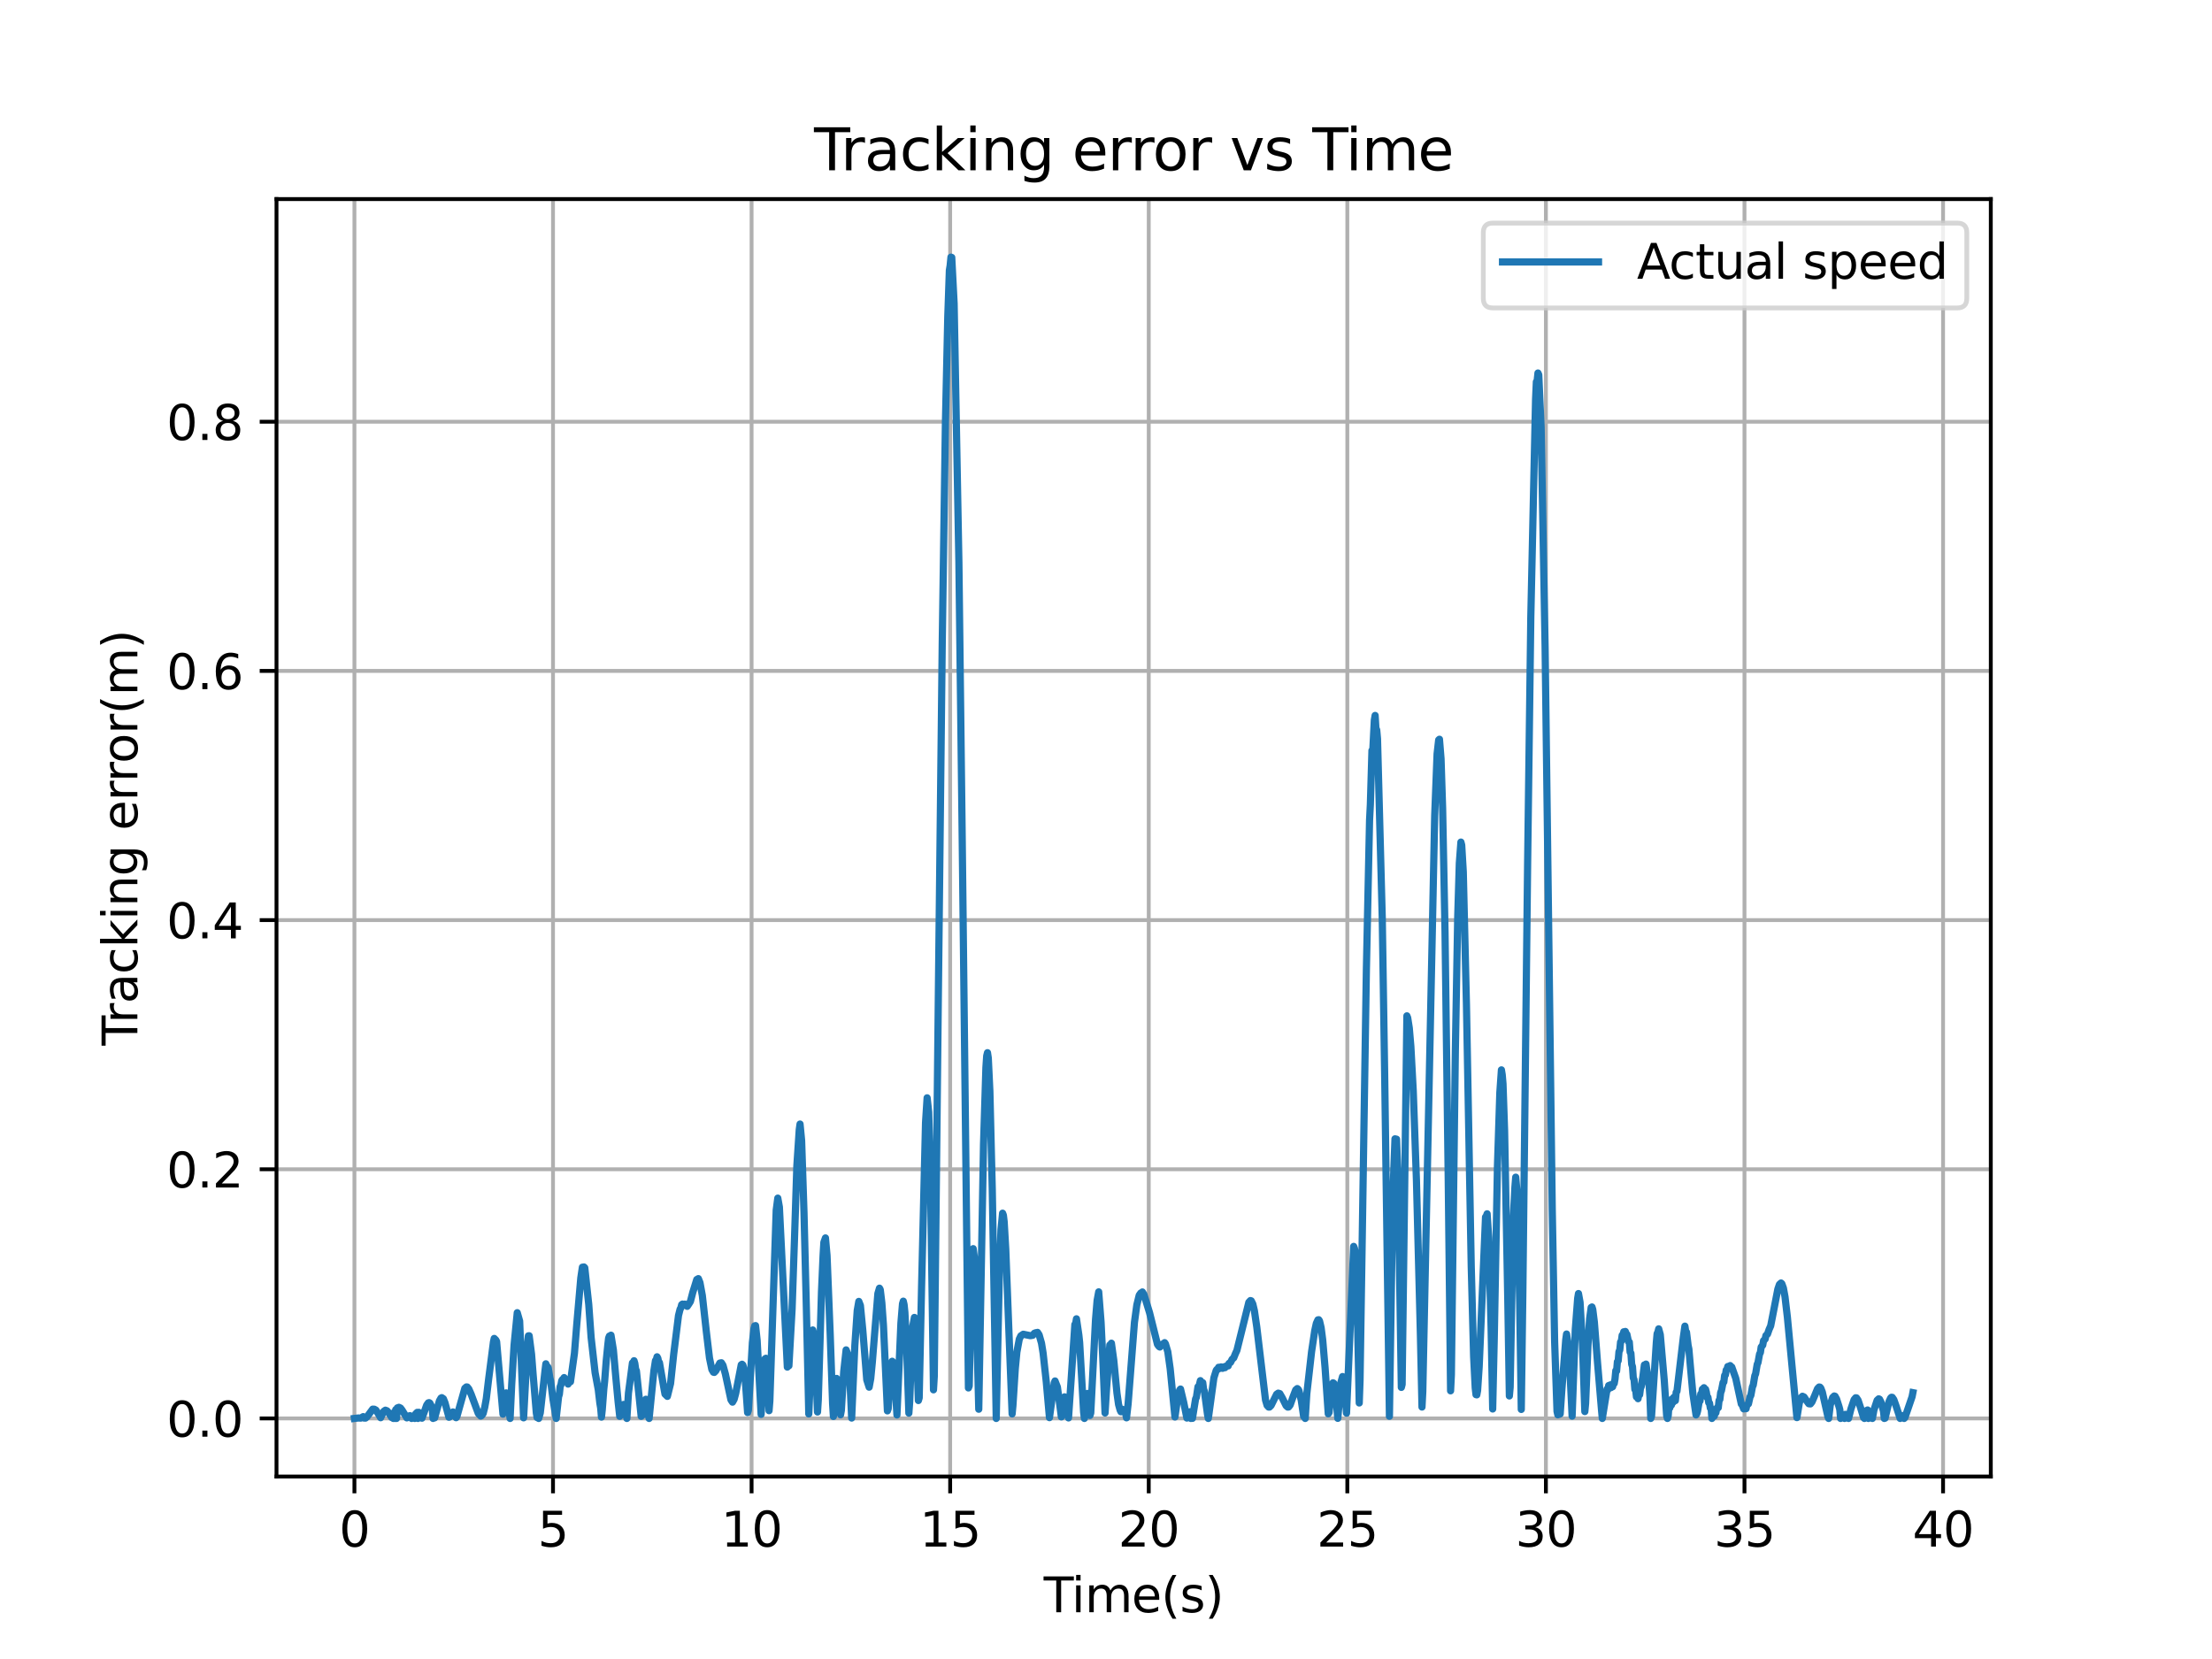 <?xml version="1.0" encoding="utf-8" standalone="no"?>
<!DOCTYPE svg PUBLIC "-//W3C//DTD SVG 1.1//EN"
  "http://www.w3.org/Graphics/SVG/1.1/DTD/svg11.dtd">
<svg xmlns:xlink="http://www.w3.org/1999/xlink" width="460.8pt" height="345.6pt" viewBox="0 0 460.8 345.6" xmlns="http://www.w3.org/2000/svg" version="1.1">
 <defs>
  <style type="text/css">*{stroke-linejoin: round; stroke-linecap: butt}</style>
 </defs>
 <g id="figure_1">
  <g id="patch_1">
   <path d="M 0 345.6 
L 460.8 345.6 
L 460.8 0 
L 0 0 
z
" style="fill: #ffffff"/>
  </g>
  <g id="axes_1">
   <g id="patch_2">
    <path d="M 57.6 307.584 
L 414.72 307.584 
L 414.72 41.472 
L 57.6 41.472 
z
" style="fill: #ffffff"/>
   </g>
   <g id="matplotlib.axis_1">
    <g id="xtick_1">
     <g id="line2d_1">
      <path d="M 73.833 307.584 
L 73.833 41.472 
" clip-path="url(#p9c3b53d62a)" style="fill: none; stroke: #b0b0b0; stroke-width: 0.8; stroke-linecap: square"/>
     </g>
     <g id="line2d_2">
      <defs>
       <path id="mc2948ee290" d="M 0 0 
L 0 3.5 
" style="stroke: #000000; stroke-width: 0.8"/>
      </defs>
      <g>
       <use xlink:href="#mc2948ee290" x="73.833" y="307.584" style="stroke: #000000; stroke-width: 0.8"/>
      </g>
     </g>
     <g id="text_1">
      <!-- 0 -->
      <g transform="translate(70.651 322.182) scale(0.1 -0.1)">
       <defs>
        <path id="DejaVuSans-30" d="M 2034 4250 
Q 1547 4250 1301 3770 
Q 1056 3291 1056 2328 
Q 1056 1369 1301 889 
Q 1547 409 2034 409 
Q 2525 409 2770 889 
Q 3016 1369 3016 2328 
Q 3016 3291 2770 3770 
Q 2525 4250 2034 4250 
z
M 2034 4750 
Q 2819 4750 3233 4129 
Q 3647 3509 3647 2328 
Q 3647 1150 3233 529 
Q 2819 -91 2034 -91 
Q 1250 -91 836 529 
Q 422 1150 422 2328 
Q 422 3509 836 4129 
Q 1250 4750 2034 4750 
z
" transform="scale(0.016)"/>
       </defs>
       <use xlink:href="#DejaVuSans-30"/>
      </g>
     </g>
    </g>
    <g id="xtick_2">
     <g id="line2d_3">
      <path d="M 115.201 307.584 
L 115.201 41.472 
" clip-path="url(#p9c3b53d62a)" style="fill: none; stroke: #b0b0b0; stroke-width: 0.8; stroke-linecap: square"/>
     </g>
     <g id="line2d_4">
      <g>
       <use xlink:href="#mc2948ee290" x="115.201" y="307.584" style="stroke: #000000; stroke-width: 0.8"/>
      </g>
     </g>
     <g id="text_2">
      <!-- 5 -->
      <g transform="translate(112.019 322.182) scale(0.1 -0.1)">
       <defs>
        <path id="DejaVuSans-35" d="M 691 4666 
L 3169 4666 
L 3169 4134 
L 1269 4134 
L 1269 2991 
Q 1406 3038 1543 3061 
Q 1681 3084 1819 3084 
Q 2600 3084 3056 2656 
Q 3513 2228 3513 1497 
Q 3513 744 3044 326 
Q 2575 -91 1722 -91 
Q 1428 -91 1123 -41 
Q 819 9 494 109 
L 494 744 
Q 775 591 1075 516 
Q 1375 441 1709 441 
Q 2250 441 2565 725 
Q 2881 1009 2881 1497 
Q 2881 1984 2565 2268 
Q 2250 2553 1709 2553 
Q 1456 2553 1204 2497 
Q 953 2441 691 2322 
L 691 4666 
z
" transform="scale(0.016)"/>
       </defs>
       <use xlink:href="#DejaVuSans-35"/>
      </g>
     </g>
    </g>
    <g id="xtick_3">
     <g id="line2d_5">
      <path d="M 156.568 307.584 
L 156.568 41.472 
" clip-path="url(#p9c3b53d62a)" style="fill: none; stroke: #b0b0b0; stroke-width: 0.8; stroke-linecap: square"/>
     </g>
     <g id="line2d_6">
      <g>
       <use xlink:href="#mc2948ee290" x="156.568" y="307.584" style="stroke: #000000; stroke-width: 0.8"/>
      </g>
     </g>
     <g id="text_3">
      <!-- 10 -->
      <g transform="translate(150.206 322.182) scale(0.1 -0.1)">
       <defs>
        <path id="DejaVuSans-31" d="M 794 531 
L 1825 531 
L 1825 4091 
L 703 3866 
L 703 4441 
L 1819 4666 
L 2450 4666 
L 2450 531 
L 3481 531 
L 3481 0 
L 794 0 
L 794 531 
z
" transform="scale(0.016)"/>
       </defs>
       <use xlink:href="#DejaVuSans-31"/>
       <use xlink:href="#DejaVuSans-30" x="63.623"/>
      </g>
     </g>
    </g>
    <g id="xtick_4">
     <g id="line2d_7">
      <path d="M 197.936 307.584 
L 197.936 41.472 
" clip-path="url(#p9c3b53d62a)" style="fill: none; stroke: #b0b0b0; stroke-width: 0.8; stroke-linecap: square"/>
     </g>
     <g id="line2d_8">
      <g>
       <use xlink:href="#mc2948ee290" x="197.936" y="307.584" style="stroke: #000000; stroke-width: 0.8"/>
      </g>
     </g>
     <g id="text_4">
      <!-- 15 -->
      <g transform="translate(191.574 322.182) scale(0.1 -0.1)">
       <use xlink:href="#DejaVuSans-31"/>
       <use xlink:href="#DejaVuSans-35" x="63.623"/>
      </g>
     </g>
    </g>
    <g id="xtick_5">
     <g id="line2d_9">
      <path d="M 239.304 307.584 
L 239.304 41.472 
" clip-path="url(#p9c3b53d62a)" style="fill: none; stroke: #b0b0b0; stroke-width: 0.8; stroke-linecap: square"/>
     </g>
     <g id="line2d_10">
      <g>
       <use xlink:href="#mc2948ee290" x="239.304" y="307.584" style="stroke: #000000; stroke-width: 0.8"/>
      </g>
     </g>
     <g id="text_5">
      <!-- 20 -->
      <g transform="translate(232.941 322.182) scale(0.1 -0.1)">
       <defs>
        <path id="DejaVuSans-32" d="M 1228 531 
L 3431 531 
L 3431 0 
L 469 0 
L 469 531 
Q 828 903 1448 1529 
Q 2069 2156 2228 2338 
Q 2531 2678 2651 2914 
Q 2772 3150 2772 3378 
Q 2772 3750 2511 3984 
Q 2250 4219 1831 4219 
Q 1534 4219 1204 4116 
Q 875 4013 500 3803 
L 500 4441 
Q 881 4594 1212 4672 
Q 1544 4750 1819 4750 
Q 2544 4750 2975 4387 
Q 3406 4025 3406 3419 
Q 3406 3131 3298 2873 
Q 3191 2616 2906 2266 
Q 2828 2175 2409 1742 
Q 1991 1309 1228 531 
z
" transform="scale(0.016)"/>
       </defs>
       <use xlink:href="#DejaVuSans-32"/>
       <use xlink:href="#DejaVuSans-30" x="63.623"/>
      </g>
     </g>
    </g>
    <g id="xtick_6">
     <g id="line2d_11">
      <path d="M 280.672 307.584 
L 280.672 41.472 
" clip-path="url(#p9c3b53d62a)" style="fill: none; stroke: #b0b0b0; stroke-width: 0.8; stroke-linecap: square"/>
     </g>
     <g id="line2d_12">
      <g>
       <use xlink:href="#mc2948ee290" x="280.672" y="307.584" style="stroke: #000000; stroke-width: 0.8"/>
      </g>
     </g>
     <g id="text_6">
      <!-- 25 -->
      <g transform="translate(274.309 322.182) scale(0.1 -0.1)">
       <use xlink:href="#DejaVuSans-32"/>
       <use xlink:href="#DejaVuSans-35" x="63.623"/>
      </g>
     </g>
    </g>
    <g id="xtick_7">
     <g id="line2d_13">
      <path d="M 322.04 307.584 
L 322.04 41.472 
" clip-path="url(#p9c3b53d62a)" style="fill: none; stroke: #b0b0b0; stroke-width: 0.8; stroke-linecap: square"/>
     </g>
     <g id="line2d_14">
      <g>
       <use xlink:href="#mc2948ee290" x="322.04" y="307.584" style="stroke: #000000; stroke-width: 0.8"/>
      </g>
     </g>
     <g id="text_7">
      <!-- 30 -->
      <g transform="translate(315.677 322.182) scale(0.1 -0.1)">
       <defs>
        <path id="DejaVuSans-33" d="M 2597 2516 
Q 3050 2419 3304 2112 
Q 3559 1806 3559 1356 
Q 3559 666 3084 287 
Q 2609 -91 1734 -91 
Q 1441 -91 1130 -33 
Q 819 25 488 141 
L 488 750 
Q 750 597 1062 519 
Q 1375 441 1716 441 
Q 2309 441 2620 675 
Q 2931 909 2931 1356 
Q 2931 1769 2642 2001 
Q 2353 2234 1838 2234 
L 1294 2234 
L 1294 2753 
L 1863 2753 
Q 2328 2753 2575 2939 
Q 2822 3125 2822 3475 
Q 2822 3834 2567 4026 
Q 2313 4219 1838 4219 
Q 1578 4219 1281 4162 
Q 984 4106 628 3988 
L 628 4550 
Q 988 4650 1302 4700 
Q 1616 4750 1894 4750 
Q 2613 4750 3031 4423 
Q 3450 4097 3450 3541 
Q 3450 3153 3228 2886 
Q 3006 2619 2597 2516 
z
" transform="scale(0.016)"/>
       </defs>
       <use xlink:href="#DejaVuSans-33"/>
       <use xlink:href="#DejaVuSans-30" x="63.623"/>
      </g>
     </g>
    </g>
    <g id="xtick_8">
     <g id="line2d_15">
      <path d="M 363.407 307.584 
L 363.407 41.472 
" clip-path="url(#p9c3b53d62a)" style="fill: none; stroke: #b0b0b0; stroke-width: 0.8; stroke-linecap: square"/>
     </g>
     <g id="line2d_16">
      <g>
       <use xlink:href="#mc2948ee290" x="363.407" y="307.584" style="stroke: #000000; stroke-width: 0.8"/>
      </g>
     </g>
     <g id="text_8">
      <!-- 35 -->
      <g transform="translate(357.045 322.182) scale(0.1 -0.1)">
       <use xlink:href="#DejaVuSans-33"/>
       <use xlink:href="#DejaVuSans-35" x="63.623"/>
      </g>
     </g>
    </g>
    <g id="xtick_9">
     <g id="line2d_17">
      <path d="M 404.775 307.584 
L 404.775 41.472 
" clip-path="url(#p9c3b53d62a)" style="fill: none; stroke: #b0b0b0; stroke-width: 0.8; stroke-linecap: square"/>
     </g>
     <g id="line2d_18">
      <g>
       <use xlink:href="#mc2948ee290" x="404.775" y="307.584" style="stroke: #000000; stroke-width: 0.8"/>
      </g>
     </g>
     <g id="text_9">
      <!-- 40 -->
      <g transform="translate(398.413 322.182) scale(0.1 -0.1)">
       <defs>
        <path id="DejaVuSans-34" d="M 2419 4116 
L 825 1625 
L 2419 1625 
L 2419 4116 
z
M 2253 4666 
L 3047 4666 
L 3047 1625 
L 3713 1625 
L 3713 1100 
L 3047 1100 
L 3047 0 
L 2419 0 
L 2419 1100 
L 313 1100 
L 313 1709 
L 2253 4666 
z
" transform="scale(0.016)"/>
       </defs>
       <use xlink:href="#DejaVuSans-34"/>
       <use xlink:href="#DejaVuSans-30" x="63.623"/>
      </g>
     </g>
    </g>
    <g id="text_10">
     <!-- Time(s) -->
     <g transform="translate(217.42 335.861) scale(0.1 -0.1)">
      <defs>
       <path id="DejaVuSans-54" d="M -19 4666 
L 3928 4666 
L 3928 4134 
L 2272 4134 
L 2272 0 
L 1638 0 
L 1638 4134 
L -19 4134 
L -19 4666 
z
" transform="scale(0.016)"/>
       <path id="DejaVuSans-69" d="M 603 3500 
L 1178 3500 
L 1178 0 
L 603 0 
L 603 3500 
z
M 603 4863 
L 1178 4863 
L 1178 4134 
L 603 4134 
L 603 4863 
z
" transform="scale(0.016)"/>
       <path id="DejaVuSans-6d" d="M 3328 2828 
Q 3544 3216 3844 3400 
Q 4144 3584 4550 3584 
Q 5097 3584 5394 3201 
Q 5691 2819 5691 2113 
L 5691 0 
L 5113 0 
L 5113 2094 
Q 5113 2597 4934 2840 
Q 4756 3084 4391 3084 
Q 3944 3084 3684 2787 
Q 3425 2491 3425 1978 
L 3425 0 
L 2847 0 
L 2847 2094 
Q 2847 2600 2669 2842 
Q 2491 3084 2119 3084 
Q 1678 3084 1418 2786 
Q 1159 2488 1159 1978 
L 1159 0 
L 581 0 
L 581 3500 
L 1159 3500 
L 1159 2956 
Q 1356 3278 1631 3431 
Q 1906 3584 2284 3584 
Q 2666 3584 2933 3390 
Q 3200 3197 3328 2828 
z
" transform="scale(0.016)"/>
       <path id="DejaVuSans-65" d="M 3597 1894 
L 3597 1613 
L 953 1613 
Q 991 1019 1311 708 
Q 1631 397 2203 397 
Q 2534 397 2845 478 
Q 3156 559 3463 722 
L 3463 178 
Q 3153 47 2828 -22 
Q 2503 -91 2169 -91 
Q 1331 -91 842 396 
Q 353 884 353 1716 
Q 353 2575 817 3079 
Q 1281 3584 2069 3584 
Q 2775 3584 3186 3129 
Q 3597 2675 3597 1894 
z
M 3022 2063 
Q 3016 2534 2758 2815 
Q 2500 3097 2075 3097 
Q 1594 3097 1305 2825 
Q 1016 2553 972 2059 
L 3022 2063 
z
" transform="scale(0.016)"/>
       <path id="DejaVuSans-28" d="M 1984 4856 
Q 1566 4138 1362 3434 
Q 1159 2731 1159 2009 
Q 1159 1288 1364 580 
Q 1569 -128 1984 -844 
L 1484 -844 
Q 1016 -109 783 600 
Q 550 1309 550 2009 
Q 550 2706 781 3412 
Q 1013 4119 1484 4856 
L 1984 4856 
z
" transform="scale(0.016)"/>
       <path id="DejaVuSans-73" d="M 2834 3397 
L 2834 2853 
Q 2591 2978 2328 3040 
Q 2066 3103 1784 3103 
Q 1356 3103 1142 2972 
Q 928 2841 928 2578 
Q 928 2378 1081 2264 
Q 1234 2150 1697 2047 
L 1894 2003 
Q 2506 1872 2764 1633 
Q 3022 1394 3022 966 
Q 3022 478 2636 193 
Q 2250 -91 1575 -91 
Q 1294 -91 989 -36 
Q 684 19 347 128 
L 347 722 
Q 666 556 975 473 
Q 1284 391 1588 391 
Q 1994 391 2212 530 
Q 2431 669 2431 922 
Q 2431 1156 2273 1281 
Q 2116 1406 1581 1522 
L 1381 1569 
Q 847 1681 609 1914 
Q 372 2147 372 2553 
Q 372 3047 722 3315 
Q 1072 3584 1716 3584 
Q 2034 3584 2315 3537 
Q 2597 3491 2834 3397 
z
" transform="scale(0.016)"/>
       <path id="DejaVuSans-29" d="M 513 4856 
L 1013 4856 
Q 1481 4119 1714 3412 
Q 1947 2706 1947 2009 
Q 1947 1309 1714 600 
Q 1481 -109 1013 -844 
L 513 -844 
Q 928 -128 1133 580 
Q 1338 1288 1338 2009 
Q 1338 2731 1133 3434 
Q 928 4138 513 4856 
z
" transform="scale(0.016)"/>
      </defs>
      <use xlink:href="#DejaVuSans-54"/>
      <use xlink:href="#DejaVuSans-69" x="57.959"/>
      <use xlink:href="#DejaVuSans-6d" x="85.742"/>
      <use xlink:href="#DejaVuSans-65" x="183.154"/>
      <use xlink:href="#DejaVuSans-28" x="244.678"/>
      <use xlink:href="#DejaVuSans-73" x="283.691"/>
      <use xlink:href="#DejaVuSans-29" x="335.791"/>
     </g>
    </g>
   </g>
   <g id="matplotlib.axis_2">
    <g id="ytick_1">
     <g id="line2d_19">
      <path d="M 57.6 295.488 
L 414.72 295.488 
" clip-path="url(#p9c3b53d62a)" style="fill: none; stroke: #b0b0b0; stroke-width: 0.8; stroke-linecap: square"/>
     </g>
     <g id="line2d_20">
      <defs>
       <path id="mc12af45795" d="M 0 0 
L -3.5 0 
" style="stroke: #000000; stroke-width: 0.8"/>
      </defs>
      <g>
       <use xlink:href="#mc12af45795" x="57.6" y="295.488" style="stroke: #000000; stroke-width: 0.8"/>
      </g>
     </g>
     <g id="text_11">
      <!-- 0.0 -->
      <g transform="translate(34.697 299.287) scale(0.1 -0.1)">
       <defs>
        <path id="DejaVuSans-2e" d="M 684 794 
L 1344 794 
L 1344 0 
L 684 0 
L 684 794 
z
" transform="scale(0.016)"/>
       </defs>
       <use xlink:href="#DejaVuSans-30"/>
       <use xlink:href="#DejaVuSans-2e" x="63.623"/>
       <use xlink:href="#DejaVuSans-30" x="95.41"/>
      </g>
     </g>
    </g>
    <g id="ytick_2">
     <g id="line2d_21">
      <path d="M 57.6 243.58 
L 414.72 243.58 
" clip-path="url(#p9c3b53d62a)" style="fill: none; stroke: #b0b0b0; stroke-width: 0.8; stroke-linecap: square"/>
     </g>
     <g id="line2d_22">
      <g>
       <use xlink:href="#mc12af45795" x="57.6" y="243.58" style="stroke: #000000; stroke-width: 0.8"/>
      </g>
     </g>
     <g id="text_12">
      <!-- 0.2 -->
      <g transform="translate(34.697 247.379) scale(0.1 -0.1)">
       <use xlink:href="#DejaVuSans-30"/>
       <use xlink:href="#DejaVuSans-2e" x="63.623"/>
       <use xlink:href="#DejaVuSans-32" x="95.41"/>
      </g>
     </g>
    </g>
    <g id="ytick_3">
     <g id="line2d_23">
      <path d="M 57.6 191.671 
L 414.72 191.671 
" clip-path="url(#p9c3b53d62a)" style="fill: none; stroke: #b0b0b0; stroke-width: 0.8; stroke-linecap: square"/>
     </g>
     <g id="line2d_24">
      <g>
       <use xlink:href="#mc12af45795" x="57.6" y="191.671" style="stroke: #000000; stroke-width: 0.8"/>
      </g>
     </g>
     <g id="text_13">
      <!-- 0.4 -->
      <g transform="translate(34.697 195.471) scale(0.1 -0.1)">
       <use xlink:href="#DejaVuSans-30"/>
       <use xlink:href="#DejaVuSans-2e" x="63.623"/>
       <use xlink:href="#DejaVuSans-34" x="95.41"/>
      </g>
     </g>
    </g>
    <g id="ytick_4">
     <g id="line2d_25">
      <path d="M 57.6 139.763 
L 414.72 139.763 
" clip-path="url(#p9c3b53d62a)" style="fill: none; stroke: #b0b0b0; stroke-width: 0.8; stroke-linecap: square"/>
     </g>
     <g id="line2d_26">
      <g>
       <use xlink:href="#mc12af45795" x="57.6" y="139.763" style="stroke: #000000; stroke-width: 0.8"/>
      </g>
     </g>
     <g id="text_14">
      <!-- 0.6 -->
      <g transform="translate(34.697 143.562) scale(0.1 -0.1)">
       <defs>
        <path id="DejaVuSans-36" d="M 2113 2584 
Q 1688 2584 1439 2293 
Q 1191 2003 1191 1497 
Q 1191 994 1439 701 
Q 1688 409 2113 409 
Q 2538 409 2786 701 
Q 3034 994 3034 1497 
Q 3034 2003 2786 2293 
Q 2538 2584 2113 2584 
z
M 3366 4563 
L 3366 3988 
Q 3128 4100 2886 4159 
Q 2644 4219 2406 4219 
Q 1781 4219 1451 3797 
Q 1122 3375 1075 2522 
Q 1259 2794 1537 2939 
Q 1816 3084 2150 3084 
Q 2853 3084 3261 2657 
Q 3669 2231 3669 1497 
Q 3669 778 3244 343 
Q 2819 -91 2113 -91 
Q 1303 -91 875 529 
Q 447 1150 447 2328 
Q 447 3434 972 4092 
Q 1497 4750 2381 4750 
Q 2619 4750 2861 4703 
Q 3103 4656 3366 4563 
z
" transform="scale(0.016)"/>
       </defs>
       <use xlink:href="#DejaVuSans-30"/>
       <use xlink:href="#DejaVuSans-2e" x="63.623"/>
       <use xlink:href="#DejaVuSans-36" x="95.41"/>
      </g>
     </g>
    </g>
    <g id="ytick_5">
     <g id="line2d_27">
      <path d="M 57.6 87.855 
L 414.72 87.855 
" clip-path="url(#p9c3b53d62a)" style="fill: none; stroke: #b0b0b0; stroke-width: 0.8; stroke-linecap: square"/>
     </g>
     <g id="line2d_28">
      <g>
       <use xlink:href="#mc12af45795" x="57.6" y="87.855" style="stroke: #000000; stroke-width: 0.8"/>
      </g>
     </g>
     <g id="text_15">
      <!-- 0.8 -->
      <g transform="translate(34.697 91.654) scale(0.1 -0.1)">
       <defs>
        <path id="DejaVuSans-38" d="M 2034 2216 
Q 1584 2216 1326 1975 
Q 1069 1734 1069 1313 
Q 1069 891 1326 650 
Q 1584 409 2034 409 
Q 2484 409 2743 651 
Q 3003 894 3003 1313 
Q 3003 1734 2745 1975 
Q 2488 2216 2034 2216 
z
M 1403 2484 
Q 997 2584 770 2862 
Q 544 3141 544 3541 
Q 544 4100 942 4425 
Q 1341 4750 2034 4750 
Q 2731 4750 3128 4425 
Q 3525 4100 3525 3541 
Q 3525 3141 3298 2862 
Q 3072 2584 2669 2484 
Q 3125 2378 3379 2068 
Q 3634 1759 3634 1313 
Q 3634 634 3220 271 
Q 2806 -91 2034 -91 
Q 1263 -91 848 271 
Q 434 634 434 1313 
Q 434 1759 690 2068 
Q 947 2378 1403 2484 
z
M 1172 3481 
Q 1172 3119 1398 2916 
Q 1625 2713 2034 2713 
Q 2441 2713 2670 2916 
Q 2900 3119 2900 3481 
Q 2900 3844 2670 4047 
Q 2441 4250 2034 4250 
Q 1625 4250 1398 4047 
Q 1172 3844 1172 3481 
z
" transform="scale(0.016)"/>
       </defs>
       <use xlink:href="#DejaVuSans-30"/>
       <use xlink:href="#DejaVuSans-2e" x="63.623"/>
       <use xlink:href="#DejaVuSans-38" x="95.41"/>
      </g>
     </g>
    </g>
    <g id="text_16">
     <!-- Tracking error(m) -->
     <g transform="translate(28.617 217.804) rotate(-90) scale(0.1 -0.1)">
      <defs>
       <path id="DejaVuSans-72" d="M 2631 2963 
Q 2534 3019 2420 3045 
Q 2306 3072 2169 3072 
Q 1681 3072 1420 2755 
Q 1159 2438 1159 1844 
L 1159 0 
L 581 0 
L 581 3500 
L 1159 3500 
L 1159 2956 
Q 1341 3275 1631 3429 
Q 1922 3584 2338 3584 
Q 2397 3584 2469 3576 
Q 2541 3569 2628 3553 
L 2631 2963 
z
" transform="scale(0.016)"/>
       <path id="DejaVuSans-61" d="M 2194 1759 
Q 1497 1759 1228 1600 
Q 959 1441 959 1056 
Q 959 750 1161 570 
Q 1363 391 1709 391 
Q 2188 391 2477 730 
Q 2766 1069 2766 1631 
L 2766 1759 
L 2194 1759 
z
M 3341 1997 
L 3341 0 
L 2766 0 
L 2766 531 
Q 2569 213 2275 61 
Q 1981 -91 1556 -91 
Q 1019 -91 701 211 
Q 384 513 384 1019 
Q 384 1609 779 1909 
Q 1175 2209 1959 2209 
L 2766 2209 
L 2766 2266 
Q 2766 2663 2505 2880 
Q 2244 3097 1772 3097 
Q 1472 3097 1187 3025 
Q 903 2953 641 2809 
L 641 3341 
Q 956 3463 1253 3523 
Q 1550 3584 1831 3584 
Q 2591 3584 2966 3190 
Q 3341 2797 3341 1997 
z
" transform="scale(0.016)"/>
       <path id="DejaVuSans-63" d="M 3122 3366 
L 3122 2828 
Q 2878 2963 2633 3030 
Q 2388 3097 2138 3097 
Q 1578 3097 1268 2742 
Q 959 2388 959 1747 
Q 959 1106 1268 751 
Q 1578 397 2138 397 
Q 2388 397 2633 464 
Q 2878 531 3122 666 
L 3122 134 
Q 2881 22 2623 -34 
Q 2366 -91 2075 -91 
Q 1284 -91 818 406 
Q 353 903 353 1747 
Q 353 2603 823 3093 
Q 1294 3584 2113 3584 
Q 2378 3584 2631 3529 
Q 2884 3475 3122 3366 
z
" transform="scale(0.016)"/>
       <path id="DejaVuSans-6b" d="M 581 4863 
L 1159 4863 
L 1159 1991 
L 2875 3500 
L 3609 3500 
L 1753 1863 
L 3688 0 
L 2938 0 
L 1159 1709 
L 1159 0 
L 581 0 
L 581 4863 
z
" transform="scale(0.016)"/>
       <path id="DejaVuSans-6e" d="M 3513 2113 
L 3513 0 
L 2938 0 
L 2938 2094 
Q 2938 2591 2744 2837 
Q 2550 3084 2163 3084 
Q 1697 3084 1428 2787 
Q 1159 2491 1159 1978 
L 1159 0 
L 581 0 
L 581 3500 
L 1159 3500 
L 1159 2956 
Q 1366 3272 1645 3428 
Q 1925 3584 2291 3584 
Q 2894 3584 3203 3211 
Q 3513 2838 3513 2113 
z
" transform="scale(0.016)"/>
       <path id="DejaVuSans-67" d="M 2906 1791 
Q 2906 2416 2648 2759 
Q 2391 3103 1925 3103 
Q 1463 3103 1205 2759 
Q 947 2416 947 1791 
Q 947 1169 1205 825 
Q 1463 481 1925 481 
Q 2391 481 2648 825 
Q 2906 1169 2906 1791 
z
M 3481 434 
Q 3481 -459 3084 -895 
Q 2688 -1331 1869 -1331 
Q 1566 -1331 1297 -1286 
Q 1028 -1241 775 -1147 
L 775 -588 
Q 1028 -725 1275 -790 
Q 1522 -856 1778 -856 
Q 2344 -856 2625 -561 
Q 2906 -266 2906 331 
L 2906 616 
Q 2728 306 2450 153 
Q 2172 0 1784 0 
Q 1141 0 747 490 
Q 353 981 353 1791 
Q 353 2603 747 3093 
Q 1141 3584 1784 3584 
Q 2172 3584 2450 3431 
Q 2728 3278 2906 2969 
L 2906 3500 
L 3481 3500 
L 3481 434 
z
" transform="scale(0.016)"/>
       <path id="DejaVuSans-20" transform="scale(0.016)"/>
       <path id="DejaVuSans-6f" d="M 1959 3097 
Q 1497 3097 1228 2736 
Q 959 2375 959 1747 
Q 959 1119 1226 758 
Q 1494 397 1959 397 
Q 2419 397 2687 759 
Q 2956 1122 2956 1747 
Q 2956 2369 2687 2733 
Q 2419 3097 1959 3097 
z
M 1959 3584 
Q 2709 3584 3137 3096 
Q 3566 2609 3566 1747 
Q 3566 888 3137 398 
Q 2709 -91 1959 -91 
Q 1206 -91 779 398 
Q 353 888 353 1747 
Q 353 2609 779 3096 
Q 1206 3584 1959 3584 
z
" transform="scale(0.016)"/>
      </defs>
      <use xlink:href="#DejaVuSans-54"/>
      <use xlink:href="#DejaVuSans-72" x="46.334"/>
      <use xlink:href="#DejaVuSans-61" x="87.447"/>
      <use xlink:href="#DejaVuSans-63" x="148.727"/>
      <use xlink:href="#DejaVuSans-6b" x="203.707"/>
      <use xlink:href="#DejaVuSans-69" x="261.617"/>
      <use xlink:href="#DejaVuSans-6e" x="289.4"/>
      <use xlink:href="#DejaVuSans-67" x="352.779"/>
      <use xlink:href="#DejaVuSans-20" x="416.256"/>
      <use xlink:href="#DejaVuSans-65" x="448.043"/>
      <use xlink:href="#DejaVuSans-72" x="509.566"/>
      <use xlink:href="#DejaVuSans-72" x="548.93"/>
      <use xlink:href="#DejaVuSans-6f" x="587.793"/>
      <use xlink:href="#DejaVuSans-72" x="648.975"/>
      <use xlink:href="#DejaVuSans-28" x="690.088"/>
      <use xlink:href="#DejaVuSans-6d" x="729.102"/>
      <use xlink:href="#DejaVuSans-29" x="826.514"/>
     </g>
    </g>
   </g>
   <g id="line2d_29">
    <path d="M 73.833 295.488 
L 74.66 295.393 
L 74.66 295.393 
L 74.991 295.412 
L 74.991 295.412 
L 75.156 295.42 
L 75.156 295.42 
L 75.653 295.109 
L 75.653 295.109 
L 75.818 295.405 
L 75.818 295.405 
L 76.149 295.414 
L 76.149 295.414 
L 76.48 295.126 
L 76.48 295.126 
L 77.639 293.552 
L 77.639 293.552 
L 77.97 293.562 
L 77.97 293.562 
L 78.3 293.742 
L 78.3 293.742 
L 78.797 294.499 
L 78.797 294.499 
L 79.293 295.336 
L 79.293 295.336 
L 79.955 293.999 
L 79.955 293.999 
L 80.286 293.767 
L 80.286 293.767 
L 80.617 293.894 
L 80.617 293.894 
L 80.948 294.268 
L 80.948 294.268 
L 81.61 295.301 
L 81.61 295.301 
L 81.775 294.92 
L 81.941 295.488 
L 81.941 295.488 
L 82.106 294.223 
L 82.106 294.223 
L 82.272 295.488 
L 82.437 293.662 
L 82.437 293.662 
L 82.603 295.488 
L 82.603 295.488 
L 82.768 293.293 
L 82.768 293.293 
L 83.099 293.169 
L 83.099 293.169 
L 83.43 293.317 
L 83.43 293.317 
L 83.761 293.76 
L 83.761 293.76 
L 84.754 295.369 
L 84.754 295.369 
L 85.085 294.999 
L 85.085 294.999 
L 85.416 294.912 
L 85.416 294.912 
L 85.581 294.988 
L 85.581 294.988 
L 85.747 295.488 
L 85.747 295.488 
L 86.243 295.068 
L 86.243 295.068 
L 86.409 295.488 
L 86.409 295.488 
L 86.574 294.557 
L 86.574 294.557 
L 86.905 294.221 
L 86.905 294.221 
L 87.07 295.488 
L 87.07 295.488 
L 87.236 294.207 
L 87.236 294.207 
L 87.567 294.637 
L 87.567 294.637 
L 87.898 295.436 
L 87.898 295.436 
L 88.229 294.555 
L 88.229 294.555 
L 88.891 292.703 
L 88.891 292.703 
L 89.222 292.241 
L 89.222 292.241 
L 89.387 292.196 
L 89.387 292.196 
L 89.552 292.296 
L 89.552 292.296 
L 89.883 292.958 
L 89.883 292.958 
L 90.049 293.449 
L 90.049 293.449 
L 90.214 295.488 
L 90.214 295.488 
L 90.38 294.677 
L 90.38 294.677 
L 90.545 295.372 
L 90.545 295.372 
L 90.876 294.155 
L 90.876 294.155 
L 91.538 291.819 
L 91.538 291.819 
L 91.869 291.246 
L 91.869 291.246 
L 92.035 291.157 
L 92.035 291.157 
L 92.366 291.386 
L 92.366 291.386 
L 92.696 292.209 
L 92.696 292.209 
L 93.524 295.24 
L 93.689 295.169 
L 94.02 294.379 
L 94.02 294.379 
L 94.351 294.133 
L 94.351 294.133 
L 94.682 294.457 
L 94.682 294.457 
L 95.013 295.328 
L 95.013 295.328 
L 95.179 295.095 
L 95.179 295.095 
L 96.833 289.212 
L 96.833 289.212 
L 97.164 288.924 
L 97.164 288.924 
L 97.33 288.936 
L 97.33 288.936 
L 97.661 289.34 
L 97.661 289.34 
L 98.157 290.476 
L 98.157 290.476 
L 99.646 294.477 
L 99.646 294.477 
L 100.143 294.995 
L 100.143 294.995 
L 100.308 294.915 
L 100.308 294.915 
L 100.639 294.495 
L 100.639 294.495 
L 100.97 293.201 
L 100.97 293.201 
L 101.301 291.386 
L 101.301 291.386 
L 101.797 287.253 
L 101.797 287.253 
L 102.79 279.556 
L 102.79 279.556 
L 102.956 278.819 
L 102.956 278.819 
L 103.287 279.144 
L 103.287 279.144 
L 103.452 279.462 
L 103.452 279.462 
L 104.776 294.592 
L 104.776 294.592 
L 104.941 293.458 
L 104.941 293.458 
L 105.107 291.349 
L 105.107 291.349 
L 105.272 291.064 
L 105.272 291.064 
L 105.438 290.161 
L 105.934 293.265 
L 105.934 293.265 
L 106.265 295.488 
L 106.265 295.488 
L 106.596 288.407 
L 106.596 288.407 
L 107.092 280.18 
L 107.092 280.18 
L 107.754 273.458 
L 107.754 273.458 
L 108.251 275.199 
L 108.251 275.199 
L 109.078 295.358 
L 109.078 295.358 
L 109.905 279.826 
L 109.905 279.826 
L 110.071 278.281 
L 110.071 278.281 
L 110.236 278.264 
L 110.236 278.264 
L 110.733 282.114 
L 110.733 282.114 
L 111.064 286.42 
L 111.064 286.42 
L 111.726 294.339 
L 111.726 294.339 
L 111.891 295.301 
L 111.891 295.301 
L 112.057 295.056 
L 112.057 295.056 
L 112.222 295.488 
L 112.222 295.488 
L 112.553 294.305 
L 112.553 294.305 
L 113.546 285.435 
L 113.546 285.435 
L 113.711 284.105 
L 113.711 284.105 
L 113.877 284.677 
L 113.877 284.677 
L 114.042 284.67 
L 114.042 284.67 
L 114.208 284.928 
L 114.208 284.928 
L 114.539 287.029 
L 114.539 287.029 
L 114.704 287.673 
L 114.704 287.673 
L 115.201 291.522 
L 115.201 291.522 
L 115.862 295.488 
L 115.862 295.488 
L 116.359 290.984 
L 116.359 290.984 
L 116.524 290.451 
L 116.524 290.451 
L 116.69 288.882 
L 116.69 288.882 
L 116.855 288.471 
L 116.855 288.471 
L 117.021 287.593 
L 117.021 287.593 
L 117.186 287.358 
L 117.186 287.358 
L 117.352 287.495 
L 117.352 287.495 
L 117.517 286.976 
L 117.517 286.976 
L 117.683 287.222 
L 117.683 287.222 
L 117.848 287.757 
L 117.848 287.757 
L 118.014 287.417 
L 118.014 287.417 
L 118.344 288.33 
L 118.344 288.33 
L 118.51 287.806 
L 118.51 287.806 
L 118.841 287.845 
L 118.841 287.845 
L 119.668 281.896 
L 119.668 281.896 
L 120.165 275.732 
L 120.165 275.732 
L 120.992 266.211 
L 120.992 266.211 
L 121.323 263.982 
L 121.323 263.982 
L 121.654 263.933 
L 121.654 263.933 
L 121.819 264.101 
L 121.819 264.101 
L 122.647 271.752 
L 122.647 271.752 
L 123.143 278.641 
L 123.143 278.641 
L 123.971 285.958 
L 123.971 285.958 
L 124.632 289.498 
L 124.632 289.498 
L 124.963 292.323 
L 124.963 292.323 
L 125.129 293.292 
L 125.129 293.292 
L 125.294 295.205 
L 125.294 295.205 
L 125.46 293.701 
L 125.46 293.701 
L 125.791 289.292 
L 125.791 289.292 
L 125.956 287.775 
L 125.956 287.775 
L 126.287 283.481 
L 126.287 283.481 
L 126.618 280.179 
L 126.618 280.179 
L 126.784 278.75 
L 126.784 278.75 
L 126.949 278.321 
L 126.949 278.321 
L 127.114 278.673 
L 127.114 278.673 
L 127.28 278.146 
L 127.28 278.146 
L 127.776 281.194 
L 127.776 281.194 
L 128.273 286.789 
L 128.273 286.789 
L 128.769 292.065 
L 128.769 292.065 
L 129.1 295.051 
L 129.1 295.051 
L 129.266 294.483 
L 129.266 294.483 
L 129.431 293.25 
L 129.431 293.25 
L 129.597 293.099 
L 129.597 293.099 
L 129.927 292.569 
L 129.927 292.569 
L 130.258 294.477 
L 130.258 294.477 
L 130.424 294.84 
L 130.424 294.84 
L 130.589 295.488 
L 130.589 295.488 
L 130.92 290.192 
L 130.92 290.192 
L 131.748 283.916 
L 131.748 283.916 
L 131.913 283.919 
L 131.913 283.919 
L 132.079 283.464 
L 132.079 283.464 
L 132.244 284.012 
L 132.244 284.012 
L 132.41 285.204 
L 132.41 285.204 
L 132.575 285.556 
L 132.575 285.556 
L 133.568 295.047 
L 133.568 295.047 
L 133.733 294.904 
L 133.733 294.904 
L 134.064 292.275 
L 134.064 292.275 
L 134.23 292.273 
L 134.23 292.273 
L 134.561 291.488 
L 134.561 291.488 
L 135.057 294.891 
L 135.057 294.891 
L 135.223 295.488 
L 135.223 295.488 
L 136.215 285.559 
L 136.215 285.559 
L 136.546 283.442 
L 136.546 283.442 
L 136.712 283.279 
L 136.712 283.279 
L 136.877 282.644 
L 137.043 282.953 
L 137.043 282.953 
L 137.208 283.722 
L 137.208 283.722 
L 137.374 283.85 
L 137.374 283.85 
L 138.367 289.539 
L 138.367 289.539 
L 138.532 290.411 
L 138.532 290.411 
L 139.028 290.891 
L 139.028 290.891 
L 139.69 288.215 
L 139.69 288.215 
L 140.352 282.029 
L 140.352 282.029 
L 141.345 274.042 
L 141.345 274.042 
L 141.676 272.731 
L 141.676 272.731 
L 141.841 272.439 
L 141.841 272.439 
L 142.007 271.784 
L 142.007 271.784 
L 142.172 271.664 
L 142.172 271.664 
L 142.338 271.715 
L 142.338 271.715 
L 142.503 271.909 
L 142.503 271.909 
L 142.669 271.668 
L 142.669 271.668 
L 143.165 272.135 
L 143.165 272.135 
L 143.496 271.65 
L 143.496 271.65 
L 143.827 271.118 
L 143.827 271.118 
L 144.323 269.21 
L 144.323 269.21 
L 145.151 266.548 
L 145.151 266.548 
L 145.482 266.36 
L 145.482 266.36 
L 145.813 267.191 
L 145.813 267.191 
L 146.309 269.892 
L 146.309 269.892 
L 147.136 277.351 
L 147.136 277.351 
L 147.798 282.898 
L 147.798 282.898 
L 148.295 285.299 
L 148.295 285.299 
L 148.626 285.859 
L 148.626 285.859 
L 148.791 285.901 
L 148.791 285.901 
L 149.122 285.561 
L 149.122 285.561 
L 149.949 283.954 
L 149.949 283.954 
L 150.28 283.887 
L 150.28 283.887 
L 150.611 284.424 
L 150.611 284.424 
L 151.108 286.222 
L 151.108 286.222 
L 152.266 291.608 
L 152.266 291.608 
L 152.597 292.094 
L 152.597 292.094 
L 152.928 291.504 
L 152.928 291.504 
L 153.259 290.272 
L 153.259 290.272 
L 154.417 284.31 
L 154.417 284.31 
L 154.583 284.197 
L 154.583 284.197 
L 154.748 284.357 
L 154.748 284.357 
L 154.914 284.926 
L 154.914 284.926 
L 155.245 287.389 
L 155.245 287.389 
L 155.741 294.269 
L 155.906 293.789 
L 156.734 279.716 
L 156.734 279.716 
L 157.065 276.779 
L 157.065 276.779 
L 157.23 276.192 
L 157.23 276.192 
L 157.396 276.149 
L 157.396 276.149 
L 157.727 279.24 
L 157.727 279.24 
L 158.554 294.647 
L 158.554 294.647 
L 159.216 283.604 
L 159.216 283.604 
L 159.381 283.058 
L 159.381 283.058 
L 159.547 282.952 
L 159.547 282.952 
L 159.878 286.479 
L 159.878 286.479 
L 160.209 293.873 
L 160.209 293.873 
L 160.374 291.825 
L 160.374 291.825 
L 161.698 252.097 
L 161.698 252.097 
L 162.029 249.591 
L 162.029 249.591 
L 162.36 251.461 
L 162.36 251.461 
L 164.015 284.788 
L 164.015 284.788 
L 164.18 284.172 
L 164.18 284.172 
L 164.345 284.518 
L 164.345 284.518 
L 165.007 272.736 
L 165.007 272.736 
L 165.504 258.167 
L 165.504 258.167 
L 166 242.841 
L 166 242.841 
L 166.497 235.333 
L 166.497 235.333 
L 166.662 234.16 
L 166.662 234.16 
L 166.993 237.595 
L 166.993 237.595 
L 167.489 252.658 
L 167.489 252.658 
L 167.986 272.722 
L 167.986 272.722 
L 168.482 294.553 
L 168.482 294.553 
L 169.144 279.191 
L 169.144 279.191 
L 169.31 277.056 
L 169.31 277.056 
L 169.641 278.269 
L 169.641 278.269 
L 170.302 294.144 
L 170.302 294.144 
L 170.468 291.55 
L 170.468 291.55 
L 171.13 269.142 
L 171.13 269.142 
L 171.461 261.573 
L 171.461 261.573 
L 171.626 258.809 
L 171.626 258.809 
L 171.957 257.884 
L 171.957 257.884 
L 172.288 261.547 
L 172.288 261.547 
L 172.95 278.063 
L 172.95 278.063 
L 173.446 292.41 
L 173.446 292.41 
L 173.612 295.077 
L 173.612 295.077 
L 173.943 289.495 
L 173.943 289.495 
L 174.108 287.635 
L 174.108 287.635 
L 174.274 287.149 
L 174.274 287.149 
L 174.605 288.123 
L 174.605 288.123 
L 175.101 294.729 
L 175.101 294.729 
L 175.267 293.831 
L 175.267 293.831 
L 175.763 285.734 
L 175.763 285.734 
L 176.259 281.206 
L 176.259 281.206 
L 176.59 282.079 
L 176.59 282.079 
L 177.087 288.282 
L 177.087 288.282 
L 177.418 295.406 
L 177.418 295.406 
L 178.08 280.264 
L 178.08 280.264 
L 178.576 273.005 
L 178.576 273.005 
L 178.907 271.108 
L 178.907 271.108 
L 179.238 271.96 
L 179.238 271.96 
L 179.734 277.088 
L 179.734 277.088 
L 180.562 287.441 
L 180.562 287.441 
L 181.058 288.974 
L 181.058 288.974 
L 181.389 287.201 
L 181.389 287.201 
L 181.72 283.773 
L 181.72 283.773 
L 182.878 269.463 
L 182.878 269.463 
L 183.209 268.352 
L 183.209 268.352 
L 183.375 268.659 
L 183.375 268.659 
L 183.706 271.411 
L 183.706 271.411 
L 184.037 276.056 
L 184.037 276.056 
L 184.864 293.914 
L 184.864 293.914 
L 185.029 293.456 
L 185.029 293.456 
L 185.526 285.509 
L 185.526 285.509 
L 185.857 283.578 
L 185.857 283.578 
L 186.022 283.748 
L 186.022 283.748 
L 186.188 284.79 
L 186.188 284.79 
L 186.519 289.228 
L 186.519 289.228 
L 186.85 294.764 
L 186.85 294.764 
L 187.677 275.606 
L 187.677 275.606 
L 188.008 271.602 
L 188.008 271.602 
L 188.173 271.057 
L 188.173 271.057 
L 188.339 271.784 
L 188.339 271.784 
L 188.504 273.392 
L 188.504 273.392 
L 188.835 279.718 
L 188.835 279.718 
L 189.332 294.386 
L 189.332 294.386 
L 189.497 292.121 
L 189.497 292.121 
L 189.994 279.152 
L 189.994 279.152 
L 190.159 276.226 
L 190.159 276.226 
L 190.49 274.444 
L 190.49 274.444 
L 190.821 277.819 
L 190.821 277.819 
L 191.317 291.756 
L 191.317 291.756 
L 191.483 291.202 
L 191.483 291.202 
L 191.979 268.129 
L 191.979 268.129 
L 192.807 233.84 
L 192.807 233.84 
L 193.137 228.697 
L 193.137 228.697 
L 193.468 231.677 
L 193.468 231.677 
L 193.799 243.052 
L 193.799 243.052 
L 194.461 289.526 
L 194.627 286.732 
L 195.454 209.41 
L 195.454 209.41 
L 196.281 134.298 
L 196.281 134.298 
L 196.943 88.369 
L 196.943 88.369 
L 197.44 65.978 
L 197.44 65.978 
L 197.771 56.311 
L 197.771 56.311 
L 197.936 55.305 
L 197.936 55.305 
L 198.102 53.568 
L 198.102 53.568 
L 198.267 53.629 
L 198.267 53.629 
L 198.764 63.245 
L 198.764 63.245 
L 199.756 117.146 
L 199.756 117.146 
L 200.418 172.258 
L 200.418 172.258 
L 201.742 289.133 
L 201.742 289.133 
L 201.907 288.714 
L 201.907 288.714 
L 202.404 265.97 
L 202.404 265.97 
L 202.735 260.118 
L 202.735 260.118 
L 203.066 262.583 
L 203.066 262.583 
L 203.562 280.514 
L 203.562 280.514 
L 203.893 293.57 
L 203.893 293.57 
L 204.886 238.387 
L 204.886 238.387 
L 205.382 222.387 
L 205.382 222.387 
L 205.548 219.953 
L 205.548 219.953 
L 205.713 219.296 
L 205.713 219.296 
L 205.879 220.398 
L 205.879 220.398 
L 206.21 227.306 
L 206.21 227.306 
L 206.706 247.644 
L 206.706 247.644 
L 207.533 295.488 
L 207.533 295.488 
L 208.195 264.797 
L 208.195 264.797 
L 208.526 256.15 
L 208.526 256.15 
L 208.857 252.729 
L 208.857 252.729 
L 209.023 253.162 
L 209.023 253.162 
L 209.188 254.532 
L 209.188 254.532 
L 209.519 260.231 
L 209.519 260.231 
L 210.181 277.51 
L 210.181 277.51 
L 210.843 294.547 
L 210.843 294.547 
L 211.008 292.841 
L 211.505 285.083 
L 211.505 285.083 
L 211.836 281.67 
L 211.836 281.67 
L 212.332 278.979 
L 212.332 278.979 
L 212.663 278.281 
L 212.663 278.281 
L 213.16 277.947 
L 213.16 277.947 
L 214.649 278.25 
L 214.649 278.25 
L 215.145 278.161 
L 215.145 278.161 
L 215.476 277.743 
L 215.476 277.743 
L 215.807 277.619 
L 215.807 277.619 
L 215.973 277.67 
L 215.973 277.67 
L 216.138 277.56 
L 216.138 277.56 
L 216.469 278.076 
L 216.469 278.076 
L 216.965 279.817 
L 216.965 279.817 
L 217.296 281.869 
L 217.296 281.869 
L 217.958 287.859 
L 217.958 287.859 
L 218.62 295.318 
L 218.62 295.318 
L 219.613 288.102 
L 219.613 288.102 
L 219.778 287.68 
L 219.778 287.68 
L 220.275 288.951 
L 220.275 288.951 
L 221.102 295.166 
L 221.102 295.166 
L 221.433 292.486 
L 221.433 292.486 
L 221.764 290.985 
L 221.764 290.985 
L 221.929 291.092 
L 221.929 291.092 
L 222.095 291.343 
L 222.095 291.343 
L 222.426 293.689 
L 222.426 293.689 
L 222.591 295.377 
L 222.591 295.377 
L 223.915 275.912 
L 223.915 275.912 
L 224.081 275.716 
L 224.081 275.716 
L 224.246 274.733 
L 224.246 274.733 
L 224.742 278.103 
L 224.742 278.103 
L 224.908 279.643 
L 224.908 279.643 
L 225.735 294.156 
L 225.735 294.156 
L 225.901 295.488 
L 225.901 295.488 
L 226.232 291.221 
L 226.232 291.221 
L 226.397 291.279 
L 226.397 291.279 
L 226.563 290.273 
L 226.563 290.273 
L 227.059 294.868 
L 227.059 294.868 
L 227.225 294.345 
L 227.225 294.345 
L 228.217 274.898 
L 228.217 274.898 
L 228.548 270.917 
L 228.548 270.917 
L 228.879 269.116 
L 228.879 269.116 
L 229.376 275.489 
L 229.376 275.489 
L 229.707 282.452 
L 229.707 282.452 
L 230.203 294.353 
L 230.203 294.353 
L 230.534 289.04 
L 230.534 289.04 
L 231.196 280.184 
L 231.196 280.184 
L 231.361 280.118 
L 231.361 280.118 
L 231.527 279.811 
L 231.527 279.811 
L 232.023 283.384 
L 232.023 283.384 
L 232.685 290.23 
L 232.685 290.23 
L 233.016 292.577 
L 233.016 292.577 
L 233.347 293.763 
L 233.347 293.763 
L 233.512 294.095 
L 233.512 294.095 
L 233.678 293.997 
L 233.678 293.997 
L 233.843 293.601 
L 233.843 293.601 
L 234.009 293.849 
L 234.009 293.849 
L 234.34 293.722 
L 234.34 293.722 
L 234.671 295.358 
L 234.671 295.358 
L 235.002 292.498 
L 235.002 292.498 
L 236.325 275.48 
L 236.325 275.48 
L 236.822 271.841 
L 236.822 271.841 
L 237.318 269.819 
L 237.318 269.819 
L 237.649 269.357 
L 237.649 269.357 
L 237.815 269.373 
L 237.815 269.373 
L 237.98 269.139 
L 237.98 269.139 
L 238.311 269.679 
L 238.311 269.679 
L 239.469 273.447 
L 239.469 273.447 
L 241.124 280.071 
L 241.124 280.071 
L 241.455 280.507 
L 241.455 280.507 
L 241.621 280.609 
L 241.621 280.609 
L 241.951 280.136 
L 241.951 280.136 
L 242.282 279.945 
L 242.282 279.945 
L 242.448 280.004 
L 242.448 280.004 
L 242.613 279.699 
L 242.613 279.699 
L 242.779 279.93 
L 243.275 281.603 
L 243.275 281.603 
L 243.772 285.144 
L 243.772 285.144 
L 244.765 295.187 
L 244.765 295.187 
L 245.426 290.542 
L 245.426 290.542 
L 245.757 289.549 
L 245.757 289.549 
L 245.923 289.363 
L 245.923 289.363 
L 246.585 292.132 
L 246.585 292.132 
L 247.247 295.405 
L 247.247 295.405 
L 247.578 294.386 
L 247.578 294.386 
L 247.743 294.553 
L 247.743 294.553 
L 247.908 294.091 
L 247.908 294.091 
L 248.074 295.488 
L 248.074 295.488 
L 248.239 295.41 
L 248.239 295.41 
L 248.405 295.472 
L 248.405 295.472 
L 249.067 291.396 
L 249.067 291.396 
L 249.232 291.082 
L 249.232 291.082 
L 249.563 288.881 
L 249.563 288.881 
L 249.729 288.998 
L 249.729 288.998 
L 250.06 287.612 
L 250.06 287.612 
L 250.225 288.308 
L 250.225 288.308 
L 250.556 288.037 
L 250.556 288.037 
L 250.721 289.386 
L 250.721 289.386 
L 250.887 289.785 
L 250.887 289.785 
L 251.549 294.67 
L 251.549 294.67 
L 251.714 295.488 
L 252.873 287.036 
L 252.873 287.036 
L 253.369 285.446 
L 253.369 285.446 
L 253.534 285.248 
L 253.534 285.248 
L 253.7 285.264 
L 253.865 284.83 
L 253.865 284.83 
L 254.031 284.867 
L 254.031 284.867 
L 254.196 285.052 
L 254.196 285.052 
L 254.362 284.75 
L 254.362 284.75 
L 254.693 285.047 
L 254.693 285.047 
L 254.858 284.763 
L 254.858 284.763 
L 255.189 284.917 
L 255.189 284.917 
L 255.355 284.603 
L 255.355 284.603 
L 255.851 284.543 
L 255.851 284.543 
L 256.017 284.026 
L 256.017 284.026 
L 256.347 283.805 
L 256.347 283.805 
L 256.678 283.15 
L 256.678 283.15 
L 257.009 282.868 
L 257.009 282.868 
L 257.34 282.037 
L 257.34 282.037 
L 257.671 281.309 
L 257.671 281.309 
L 260.153 271.296 
L 260.153 271.296 
L 260.484 270.93 
L 260.484 270.93 
L 260.65 270.982 
L 260.65 270.982 
L 260.981 271.642 
L 260.981 271.642 
L 261.312 273.042 
L 261.312 273.042 
L 261.808 276.423 
L 261.808 276.423 
L 263.628 291.64 
L 263.628 291.64 
L 263.959 292.765 
L 263.959 292.765 
L 264.29 293.123 
L 264.29 293.123 
L 264.456 293.119 
L 264.456 293.119 
L 264.787 292.792 
L 264.787 292.792 
L 265.945 290.451 
L 265.945 290.451 
L 266.276 290.217 
L 266.276 290.217 
L 266.607 290.316 
L 266.607 290.316 
L 267.103 291.176 
L 267.103 291.176 
L 267.93 292.847 
L 267.93 292.847 
L 268.261 293.125 
L 268.261 293.125 
L 268.427 293.109 
L 268.427 293.109 
L 268.758 292.697 
L 268.758 292.697 
L 269.42 290.839 
L 269.42 290.839 
L 269.916 289.553 
L 269.916 289.553 
L 270.247 289.264 
L 270.247 289.264 
L 270.413 289.39 
L 270.413 289.39 
L 270.578 289.664 
L 270.578 289.664 
L 271.074 291.703 
L 271.074 291.703 
L 271.571 295.071 
L 271.571 295.071 
L 271.736 294.586 
L 271.736 294.586 
L 271.902 295.488 
L 272.233 290.332 
L 272.233 290.332 
L 273.226 281.577 
L 273.226 281.577 
L 273.887 277.176 
L 273.887 277.176 
L 274.218 275.676 
L 274.218 275.676 
L 274.549 274.952 
L 274.549 274.952 
L 274.715 274.92 
L 274.715 274.92 
L 274.88 275.163 
L 274.88 275.163 
L 275.211 276.568 
L 275.211 276.568 
L 275.542 279.12 
L 275.542 279.12 
L 276.039 284.957 
L 276.039 284.957 
L 276.7 294.526 
L 276.7 294.526 
L 276.866 294.254 
L 276.866 294.254 
L 277.362 289.282 
L 277.362 289.282 
L 277.693 288.059 
L 277.693 288.059 
L 277.859 288.163 
L 277.859 288.163 
L 278.19 289.955 
L 278.19 289.955 
L 278.686 295.466 
L 278.686 295.466 
L 279.348 287.929 
L 279.348 287.929 
L 279.679 286.762 
L 279.679 286.762 
L 279.844 287.224 
L 279.844 287.224 
L 280.175 290.331 
L 280.175 290.331 
L 280.506 294.388 
L 280.506 294.388 
L 281.996 259.647 
L 281.996 259.647 
L 282.161 260.078 
L 282.161 260.078 
L 282.326 260.915 
L 282.326 260.915 
L 282.823 276.392 
L 282.823 276.392 
L 283.154 292.267 
L 283.154 292.267 
L 283.319 287.588 
L 283.319 287.588 
L 284.643 201.984 
L 284.643 201.984 
L 284.974 186.322 
L 284.974 186.322 
L 285.305 170.835 
L 285.305 170.835 
L 285.47 167.599 
L 285.47 167.599 
L 285.801 156.337 
L 285.801 156.337 
L 285.967 156.51 
L 285.967 156.51 
L 286.298 150.012 
L 286.298 150.012 
L 286.463 149.043 
L 286.463 149.043 
L 286.629 151.729 
L 286.629 151.729 
L 286.794 152.045 
L 286.794 152.045 
L 286.96 153.891 
L 287.952 191.284 
L 287.952 191.284 
L 288.449 223.667 
L 288.449 223.667 
L 289.442 295.04 
L 289.442 295.04 
L 289.938 262.324 
L 289.938 262.324 
L 290.269 246.092 
L 290.269 246.092 
L 290.6 237.238 
L 290.6 237.238 
L 290.931 237.313 
L 290.931 237.313 
L 291.262 246.368 
L 291.262 246.368 
L 291.924 289.022 
L 292.089 288.398 
L 293.082 211.618 
L 293.082 211.618 
L 293.248 212.034 
L 293.248 212.034 
L 293.579 214.145 
L 293.579 214.145 
L 293.909 217.99 
L 293.909 217.99 
L 294.406 227.232 
L 294.406 227.232 
L 295.068 245.802 
L 295.068 245.802 
L 295.895 278.003 
L 295.895 278.003 
L 296.226 293.114 
L 296.226 293.114 
L 296.392 289.894 
L 296.392 289.894 
L 298.874 169.928 
L 298.874 169.928 
L 299.37 157.062 
L 299.37 157.062 
L 299.701 154.145 
L 299.701 154.145 
L 299.866 153.997 
L 299.866 153.997 
L 300.197 158.072 
L 300.197 158.072 
L 300.528 168.467 
L 300.528 168.467 
L 301.025 194.093 
L 301.025 194.093 
L 301.687 245.116 
L 301.687 245.116 
L 302.183 289.732 
L 302.183 289.732 
L 302.348 286.384 
L 302.348 286.384 
L 303.176 218.892 
L 303.176 218.892 
L 303.672 190.923 
L 303.672 190.923 
L 304.003 179.827 
L 304.003 179.827 
L 304.334 175.421 
L 304.334 175.421 
L 304.5 176.043 
L 304.5 176.043 
L 304.831 181.66 
L 304.831 181.66 
L 305.492 209.447 
L 305.492 209.447 
L 306.485 263.806 
L 306.485 263.806 
L 306.982 282.595 
L 306.982 282.595 
L 307.313 289.108 
L 307.313 289.108 
L 307.478 290.534 
L 307.478 290.534 
L 307.644 290.573 
L 307.644 290.573 
L 307.809 289.677 
L 307.809 289.677 
L 308.14 284.705 
L 308.14 284.705 
L 309.464 253.524 
L 309.464 253.524 
L 309.629 253.336 
L 309.629 253.336 
L 309.795 252.856 
L 309.795 252.856 
L 310.126 257.778 
L 310.126 257.778 
L 310.622 276.5 
L 310.622 276.5 
L 310.953 293.519 
L 310.953 293.519 
L 311.284 278.64 
L 311.284 278.64 
L 311.946 242.948 
L 311.946 242.948 
L 312.442 227.619 
L 312.442 227.619 
L 312.773 222.875 
L 312.773 222.875 
L 312.939 223.887 
L 312.939 223.887 
L 313.104 225.802 
L 313.104 225.802 
L 313.435 235.502 
L 313.435 235.502 
L 314.097 270.647 
L 314.097 270.647 
L 314.428 290.802 
L 314.428 290.802 
L 314.593 288.984 
L 314.593 288.984 
L 315.255 253.54 
L 315.255 253.54 
L 315.586 247.261 
L 315.586 247.261 
L 315.752 245.226 
L 315.752 245.226 
L 316.083 249.012 
L 316.083 249.012 
L 316.579 271.379 
L 316.579 271.379 
L 316.91 293.611 
L 316.91 293.611 
L 317.241 268.969 
L 317.241 268.969 
L 318.234 179.724 
L 318.234 179.724 
L 318.896 128.533 
L 318.896 128.533 
L 319.888 83.192 
L 319.888 83.192 
L 320.054 79.531 
L 320.054 79.531 
L 320.219 79.313 
L 320.385 77.705 
L 320.385 77.705 
L 320.55 78.07 
L 320.55 78.07 
L 321.047 89.105 
L 321.047 89.105 
L 321.874 134.867 
L 321.874 134.867 
L 322.701 199.993 
L 322.701 199.993 
L 323.363 251.919 
L 323.363 251.919 
L 323.86 279.554 
L 323.86 279.554 
L 324.356 294.013 
L 324.356 294.013 
L 324.522 294.736 
L 324.522 294.736 
L 324.687 294.43 
L 324.687 294.43 
L 324.853 294.635 
L 324.853 294.635 
L 325.018 294.541 
L 325.018 294.541 
L 325.349 289.71 
L 325.349 289.71 
L 326.176 279.069 
L 326.176 279.069 
L 326.342 277.899 
L 326.342 277.899 
L 326.838 281.262 
L 326.838 281.262 
L 327.5 295.009 
L 327.5 295.009 
L 328.162 276.942 
L 328.162 276.942 
L 328.658 270.467 
L 328.658 270.467 
L 328.824 269.468 
L 328.824 269.468 
L 329.155 271.294 
L 329.155 271.294 
L 329.651 279.998 
L 329.651 279.998 
L 330.148 294.054 
L 330.148 294.054 
L 330.313 292.365 
L 330.313 292.365 
L 330.81 280.104 
L 330.81 280.104 
L 331.14 274.728 
L 331.14 274.728 
L 331.471 272.37 
L 331.471 272.37 
L 331.637 272.266 
L 331.637 272.266 
L 331.802 272.789 
L 331.802 272.789 
L 332.133 275.423 
L 332.133 275.423 
L 332.795 283.863 
L 332.795 283.863 
L 333.623 293.705 
L 333.623 293.705 
L 333.788 295.488 
L 333.788 295.488 
L 334.781 289.386 
L 334.781 289.386 
L 334.946 289.505 
L 335.112 288.636 
L 335.112 288.636 
L 335.277 289.086 
L 335.277 289.086 
L 335.443 288.5 
L 335.443 288.5 
L 335.608 289.071 
L 335.608 289.071 
L 335.774 288.529 
L 335.774 288.529 
L 335.939 288.883 
L 335.939 288.883 
L 336.105 288.179 
L 336.105 288.179 
L 336.27 288.193 
L 336.27 288.193 
L 336.436 287.268 
L 336.436 287.268 
L 336.601 285.524 
L 336.601 285.524 
L 336.767 285.618 
L 336.767 285.618 
L 336.932 283.667 
L 336.932 283.667 
L 337.097 283.477 
L 337.097 283.477 
L 337.263 281.553 
L 337.263 281.553 
L 337.428 281.243 
L 337.428 281.243 
L 337.594 279.563 
L 337.594 279.563 
L 337.759 279.368 
L 337.759 279.368 
L 337.925 278.156 
L 337.925 278.156 
L 338.09 278.144 
L 338.09 278.144 
L 338.256 277.434 
L 338.256 277.434 
L 338.421 277.646 
L 338.421 277.646 
L 338.587 277.366 
L 338.587 277.366 
L 338.752 277.877 
L 338.752 277.877 
L 338.918 277.975 
L 338.918 277.975 
L 339.249 279.513 
L 339.249 279.513 
L 339.414 279.58 
L 339.414 279.58 
L 339.58 281.662 
L 339.58 281.662 
L 339.745 281.9 
L 339.745 281.9 
L 339.91 284.196 
L 339.91 284.196 
L 340.076 284.706 
L 340.076 284.706 
L 340.241 287.048 
L 340.241 287.048 
L 340.407 287.416 
L 340.407 287.416 
L 340.572 289.433 
L 340.572 289.433 
L 340.738 289.524 
L 340.738 289.524 
L 340.903 290.999 
L 340.903 290.999 
L 341.069 290.593 
L 341.069 290.593 
L 341.234 291.372 
L 341.234 291.372 
L 341.4 290.428 
L 341.4 290.428 
L 341.565 290.553 
L 341.565 290.553 
L 341.731 289.258 
L 341.731 289.258 
L 341.896 288.865 
L 341.896 288.865 
L 342.227 286.889 
L 342.227 286.889 
L 342.558 284.335 
L 342.558 284.335 
L 342.723 284.762 
L 342.723 284.762 
L 342.889 284.166 
L 342.889 284.166 
L 343.551 288.734 
L 343.551 288.734 
L 343.716 291.012 
L 343.716 291.012 
L 343.882 295.488 
L 343.882 295.488 
L 344.047 295.006 
L 344.047 295.006 
L 345.04 279.729 
L 345.04 279.729 
L 345.206 277.818 
L 345.206 277.818 
L 345.371 277.494 
L 345.371 277.494 
L 345.536 276.822 
L 345.536 276.822 
L 345.867 278.03 
L 345.867 278.03 
L 346.695 287.564 
L 346.695 287.564 
L 347.191 294.885 
L 347.191 294.885 
L 347.357 295.488 
L 347.357 295.488 
L 347.522 294.912 
L 347.522 294.912 
L 347.688 292.568 
L 347.688 292.568 
L 347.853 293.295 
L 347.853 293.295 
L 348.019 291.641 
L 348.019 291.641 
L 348.184 292.707 
L 348.184 292.707 
L 348.349 291.437 
L 348.349 291.437 
L 348.515 292.148 
L 348.515 292.148 
L 348.68 291.097 
L 348.68 291.097 
L 348.846 291.307 
L 348.846 291.307 
L 349.011 291.778 
L 349.011 291.778 
L 349.177 290.049 
L 349.177 290.049 
L 349.342 289.816 
L 350.666 278.612 
L 350.666 278.612 
L 350.997 276.258 
L 350.997 276.258 
L 351.163 277.387 
L 351.163 277.387 
L 351.328 277.51 
L 351.659 280.233 
L 351.659 280.233 
L 351.824 281.037 
L 351.824 281.037 
L 352.155 284.812 
L 352.155 284.812 
L 352.652 290.296 
L 352.652 290.296 
L 353.314 294.759 
L 353.314 294.759 
L 353.479 294.518 
L 353.645 293.901 
L 353.645 293.901 
L 353.976 291.942 
L 353.976 291.942 
L 354.141 291.851 
L 354.141 291.851 
L 354.306 290.387 
L 354.306 290.387 
L 354.472 290.417 
L 354.472 290.417 
L 354.637 289.39 
L 354.637 289.39 
L 354.803 289.605 
L 354.803 289.605 
L 354.968 289.085 
L 354.968 289.085 
L 355.134 289.502 
L 355.134 289.502 
L 355.299 289.414 
L 355.299 289.414 
L 355.465 290.024 
L 355.465 290.024 
L 355.63 291.141 
L 355.63 291.141 
L 355.796 291.085 
L 355.796 291.085 
L 355.961 292.206 
L 355.961 292.206 
L 356.127 292.302 
L 356.127 292.302 
L 356.292 293.319 
L 356.292 293.319 
L 356.458 293.425 
L 356.458 293.425 
L 356.623 295.488 
L 356.623 295.488 
L 356.954 294.423 
L 356.954 294.423 
L 357.119 295.004 
L 357.119 295.004 
L 357.285 294.211 
L 357.285 294.211 
L 357.45 294.313 
L 357.45 294.313 
L 357.616 293.427 
L 357.616 293.427 
L 357.781 293.182 
L 357.781 293.182 
L 357.947 293.252 
L 357.947 293.252 
L 358.112 291.73 
L 358.112 291.73 
L 358.278 291.527 
L 358.278 291.527 
L 358.443 290.097 
L 358.443 290.097 
L 358.609 289.707 
L 358.609 289.707 
L 358.94 288.01 
L 358.94 288.01 
L 359.105 287.902 
L 359.105 287.902 
L 359.271 286.539 
L 359.271 286.539 
L 359.436 286.415 
L 359.436 286.415 
L 359.602 285.412 
L 359.602 285.412 
L 359.767 285.265 
L 359.767 285.265 
L 359.932 284.667 
L 359.932 284.667 
L 360.098 284.628 
L 360.098 284.628 
L 360.263 284.917 
L 360.263 284.917 
L 360.429 284.476 
L 360.429 284.476 
L 360.594 284.845 
L 360.594 284.845 
L 360.76 284.777 
L 360.76 284.777 
L 361.587 287.119 
L 361.587 287.119 
L 362.745 292.479 
L 362.745 292.479 
L 362.911 292.642 
L 362.911 292.642 
L 363.242 293.492 
L 363.242 293.492 
L 363.407 293.166 
L 363.407 293.166 
L 363.738 293.46 
L 363.738 293.46 
L 363.904 292.695 
L 363.904 292.695 
L 364.235 292.447 
L 364.235 292.447 
L 364.566 290.965 
L 364.566 290.965 
L 364.731 290.719 
L 365.062 288.903 
L 365.062 288.903 
L 365.228 288.56 
L 365.228 288.56 
L 365.558 286.582 
L 365.558 286.582 
L 365.724 286.202 
L 365.724 286.202 
L 366.055 284.222 
L 366.055 284.222 
L 366.22 283.864 
L 366.22 283.864 
L 366.551 282.05 
L 366.551 282.05 
L 366.717 281.782 
L 366.717 281.782 
L 366.882 280.63 
L 366.882 280.63 
L 367.213 280.212 
L 367.213 280.212 
L 367.379 279.291 
L 367.379 279.291 
L 367.71 278.959 
L 367.71 278.959 
L 367.875 278.222 
L 367.875 278.222 
L 368.206 277.905 
L 368.206 277.905 
L 368.537 276.945 
L 368.537 276.945 
L 368.868 276.195 
L 368.868 276.195 
L 370.357 268.549 
L 370.357 268.549 
L 370.688 267.574 
L 370.688 267.574 
L 371.019 267.27 
L 371.019 267.27 
L 371.185 267.417 
L 371.185 267.417 
L 371.515 268.329 
L 371.515 268.329 
L 371.846 270.13 
L 371.846 270.13 
L 372.343 274.378 
L 372.343 274.378 
L 374.328 295.314 
L 374.328 295.314 
L 374.825 292.302 
L 374.825 292.302 
L 375.156 291.212 
L 375.156 291.212 
L 375.487 290.865 
L 375.487 290.865 
L 375.818 291.017 
L 375.818 291.017 
L 376.314 291.762 
L 376.314 291.762 
L 376.811 292.427 
L 376.811 292.427 
L 377.141 292.461 
L 377.141 292.461 
L 377.472 292.04 
L 377.472 292.04 
L 377.969 290.885 
L 377.969 290.885 
L 378.631 289.281 
L 378.631 289.281 
L 378.962 288.94 
L 378.962 288.94 
L 379.127 288.963 
L 379.127 288.963 
L 379.293 289.144 
L 379.293 289.144 
L 379.624 289.996 
L 379.624 289.996 
L 380.12 292.178 
L 380.12 292.178 
L 380.782 295.111 
L 380.782 295.111 
L 380.947 295.488 
L 380.947 295.488 
L 381.278 292.682 
L 381.278 292.682 
L 381.775 291.132 
L 381.775 291.132 
L 382.106 290.809 
L 382.106 290.809 
L 382.271 290.86 
L 382.271 290.86 
L 382.602 291.461 
L 382.602 291.461 
L 383.098 293.023 
L 383.098 293.023 
L 383.264 293.637 
L 383.264 293.637 
L 383.429 295.488 
L 383.429 295.488 
L 383.595 294.833 
L 383.595 294.833 
L 383.76 295.356 
L 383.76 295.356 
L 383.926 295.199 
L 383.926 295.199 
L 384.091 294.875 
L 384.091 294.875 
L 384.257 295.488 
L 384.257 295.488 
L 384.422 294.635 
L 384.422 294.635 
L 384.588 294.751 
L 384.588 294.751 
L 385.084 295.488 
L 385.084 295.488 
L 385.581 293.514 
L 385.581 293.514 
L 386.242 291.576 
L 386.242 291.576 
L 386.573 291.183 
L 386.573 291.183 
L 386.739 291.201 
L 386.739 291.201 
L 387.07 291.691 
L 387.07 291.691 
L 387.566 293.173 
L 387.566 293.173 
L 388.228 295.326 
L 388.228 295.326 
L 388.394 295.488 
L 388.394 295.488 
L 388.559 294.355 
L 388.559 294.355 
L 388.89 293.8 
L 388.89 293.8 
L 389.055 293.725 
L 389.055 293.725 
L 389.221 295.488 
L 389.221 295.488 
L 389.386 294.042 
L 389.386 294.042 
L 390.048 295.488 
L 390.048 295.488 
L 390.379 293.701 
L 390.379 293.701 
L 391.041 291.713 
L 391.041 291.713 
L 391.372 291.401 
L 391.372 291.401 
L 391.537 291.48 
L 391.537 291.48 
L 391.868 292.136 
L 391.868 292.136 
L 392.365 293.983 
L 392.365 293.983 
L 392.53 295.488 
L 392.53 295.488 
L 392.696 295.437 
L 392.696 295.437 
L 393.523 291.962 
L 393.523 291.962 
L 393.854 291.231 
L 393.854 291.231 
L 394.02 291.08 
L 394.185 291.087 
L 394.185 291.087 
L 394.516 291.564 
L 394.516 291.564 
L 395.012 292.964 
L 395.012 292.964 
L 395.84 295.488 
L 395.84 295.488 
L 396.171 294.919 
L 396.171 294.919 
L 396.336 294.89 
L 396.336 294.89 
L 396.502 295.014 
L 396.502 295.014 
L 396.667 295.488 
L 396.667 295.488 
L 396.833 295.315 
L 396.833 295.315 
L 398.322 290.962 
L 398.322 290.962 
L 398.487 290.113 
L 398.487 290.113 
" clip-path="url(#p9c3b53d62a)" style="fill: none; stroke: #1f77b4; stroke-width: 1.5; stroke-linecap: square"/>
   </g>
   <g id="patch_3">
    <path d="M 57.6 307.584 
L 57.6 41.472 
" style="fill: none; stroke: #000000; stroke-width: 0.8; stroke-linejoin: miter; stroke-linecap: square"/>
   </g>
   <g id="patch_4">
    <path d="M 414.72 307.584 
L 414.72 41.472 
" style="fill: none; stroke: #000000; stroke-width: 0.8; stroke-linejoin: miter; stroke-linecap: square"/>
   </g>
   <g id="patch_5">
    <path d="M 57.6 307.584 
L 414.72 307.584 
" style="fill: none; stroke: #000000; stroke-width: 0.8; stroke-linejoin: miter; stroke-linecap: square"/>
   </g>
   <g id="patch_6">
    <path d="M 57.6 41.472 
L 414.72 41.472 
" style="fill: none; stroke: #000000; stroke-width: 0.8; stroke-linejoin: miter; stroke-linecap: square"/>
   </g>
   <g id="text_17">
    <!-- Tracking error vs Time -->
    <g transform="translate(169.584 35.472) scale(0.12 -0.12)">
     <defs>
      <path id="DejaVuSans-76" d="M 191 3500 
L 800 3500 
L 1894 563 
L 2988 3500 
L 3597 3500 
L 2284 0 
L 1503 0 
L 191 3500 
z
" transform="scale(0.016)"/>
     </defs>
     <use xlink:href="#DejaVuSans-54"/>
     <use xlink:href="#DejaVuSans-72" x="46.334"/>
     <use xlink:href="#DejaVuSans-61" x="87.447"/>
     <use xlink:href="#DejaVuSans-63" x="148.727"/>
     <use xlink:href="#DejaVuSans-6b" x="203.707"/>
     <use xlink:href="#DejaVuSans-69" x="261.617"/>
     <use xlink:href="#DejaVuSans-6e" x="289.4"/>
     <use xlink:href="#DejaVuSans-67" x="352.779"/>
     <use xlink:href="#DejaVuSans-20" x="416.256"/>
     <use xlink:href="#DejaVuSans-65" x="448.043"/>
     <use xlink:href="#DejaVuSans-72" x="509.566"/>
     <use xlink:href="#DejaVuSans-72" x="548.93"/>
     <use xlink:href="#DejaVuSans-6f" x="587.793"/>
     <use xlink:href="#DejaVuSans-72" x="648.975"/>
     <use xlink:href="#DejaVuSans-20" x="690.088"/>
     <use xlink:href="#DejaVuSans-76" x="721.875"/>
     <use xlink:href="#DejaVuSans-73" x="781.055"/>
     <use xlink:href="#DejaVuSans-20" x="833.154"/>
     <use xlink:href="#DejaVuSans-54" x="864.941"/>
     <use xlink:href="#DejaVuSans-69" x="922.9"/>
     <use xlink:href="#DejaVuSans-6d" x="950.684"/>
     <use xlink:href="#DejaVuSans-65" x="1048.096"/>
    </g>
   </g>
   <g id="legend_1">
    <g id="patch_7">
     <path d="M 311.001 64.15 
L 407.72 64.15 
Q 409.72 64.15 409.72 62.15 
L 409.72 48.472 
Q 409.72 46.472 407.72 46.472 
L 311.001 46.472 
Q 309.001 46.472 309.001 48.472 
L 309.001 62.15 
Q 309.001 64.15 311.001 64.15 
z
" style="fill: #ffffff; opacity: 0.8; stroke: #cccccc; stroke-linejoin: miter"/>
    </g>
    <g id="line2d_30">
     <path d="M 313.001 54.57 
L 323.001 54.57 
L 333.001 54.57 
" style="fill: none; stroke: #1f77b4; stroke-width: 1.5; stroke-linecap: square"/>
    </g>
    <g id="text_18">
     <!-- Actual speed -->
     <g transform="translate(341.001 58.07) scale(0.1 -0.1)">
      <defs>
       <path id="DejaVuSans-41" d="M 2188 4044 
L 1331 1722 
L 3047 1722 
L 2188 4044 
z
M 1831 4666 
L 2547 4666 
L 4325 0 
L 3669 0 
L 3244 1197 
L 1141 1197 
L 716 0 
L 50 0 
L 1831 4666 
z
" transform="scale(0.016)"/>
       <path id="DejaVuSans-74" d="M 1172 4494 
L 1172 3500 
L 2356 3500 
L 2356 3053 
L 1172 3053 
L 1172 1153 
Q 1172 725 1289 603 
Q 1406 481 1766 481 
L 2356 481 
L 2356 0 
L 1766 0 
Q 1100 0 847 248 
Q 594 497 594 1153 
L 594 3053 
L 172 3053 
L 172 3500 
L 594 3500 
L 594 4494 
L 1172 4494 
z
" transform="scale(0.016)"/>
       <path id="DejaVuSans-75" d="M 544 1381 
L 544 3500 
L 1119 3500 
L 1119 1403 
Q 1119 906 1312 657 
Q 1506 409 1894 409 
Q 2359 409 2629 706 
Q 2900 1003 2900 1516 
L 2900 3500 
L 3475 3500 
L 3475 0 
L 2900 0 
L 2900 538 
Q 2691 219 2414 64 
Q 2138 -91 1772 -91 
Q 1169 -91 856 284 
Q 544 659 544 1381 
z
M 1991 3584 
L 1991 3584 
z
" transform="scale(0.016)"/>
       <path id="DejaVuSans-6c" d="M 603 4863 
L 1178 4863 
L 1178 0 
L 603 0 
L 603 4863 
z
" transform="scale(0.016)"/>
       <path id="DejaVuSans-70" d="M 1159 525 
L 1159 -1331 
L 581 -1331 
L 581 3500 
L 1159 3500 
L 1159 2969 
Q 1341 3281 1617 3432 
Q 1894 3584 2278 3584 
Q 2916 3584 3314 3078 
Q 3713 2572 3713 1747 
Q 3713 922 3314 415 
Q 2916 -91 2278 -91 
Q 1894 -91 1617 61 
Q 1341 213 1159 525 
z
M 3116 1747 
Q 3116 2381 2855 2742 
Q 2594 3103 2138 3103 
Q 1681 3103 1420 2742 
Q 1159 2381 1159 1747 
Q 1159 1113 1420 752 
Q 1681 391 2138 391 
Q 2594 391 2855 752 
Q 3116 1113 3116 1747 
z
" transform="scale(0.016)"/>
       <path id="DejaVuSans-64" d="M 2906 2969 
L 2906 4863 
L 3481 4863 
L 3481 0 
L 2906 0 
L 2906 525 
Q 2725 213 2448 61 
Q 2172 -91 1784 -91 
Q 1150 -91 751 415 
Q 353 922 353 1747 
Q 353 2572 751 3078 
Q 1150 3584 1784 3584 
Q 2172 3584 2448 3432 
Q 2725 3281 2906 2969 
z
M 947 1747 
Q 947 1113 1208 752 
Q 1469 391 1925 391 
Q 2381 391 2643 752 
Q 2906 1113 2906 1747 
Q 2906 2381 2643 2742 
Q 2381 3103 1925 3103 
Q 1469 3103 1208 2742 
Q 947 2381 947 1747 
z
" transform="scale(0.016)"/>
      </defs>
      <use xlink:href="#DejaVuSans-41"/>
      <use xlink:href="#DejaVuSans-63" x="66.658"/>
      <use xlink:href="#DejaVuSans-74" x="121.639"/>
      <use xlink:href="#DejaVuSans-75" x="160.848"/>
      <use xlink:href="#DejaVuSans-61" x="224.227"/>
      <use xlink:href="#DejaVuSans-6c" x="285.506"/>
      <use xlink:href="#DejaVuSans-20" x="313.289"/>
      <use xlink:href="#DejaVuSans-73" x="345.076"/>
      <use xlink:href="#DejaVuSans-70" x="397.176"/>
      <use xlink:href="#DejaVuSans-65" x="460.652"/>
      <use xlink:href="#DejaVuSans-65" x="522.176"/>
      <use xlink:href="#DejaVuSans-64" x="583.699"/>
     </g>
    </g>
   </g>
  </g>
 </g>
 <defs>
  <clipPath id="p9c3b53d62a">
   <rect x="57.6" y="41.472" width="357.12" height="266.112"/>
  </clipPath>
 </defs>
</svg>
